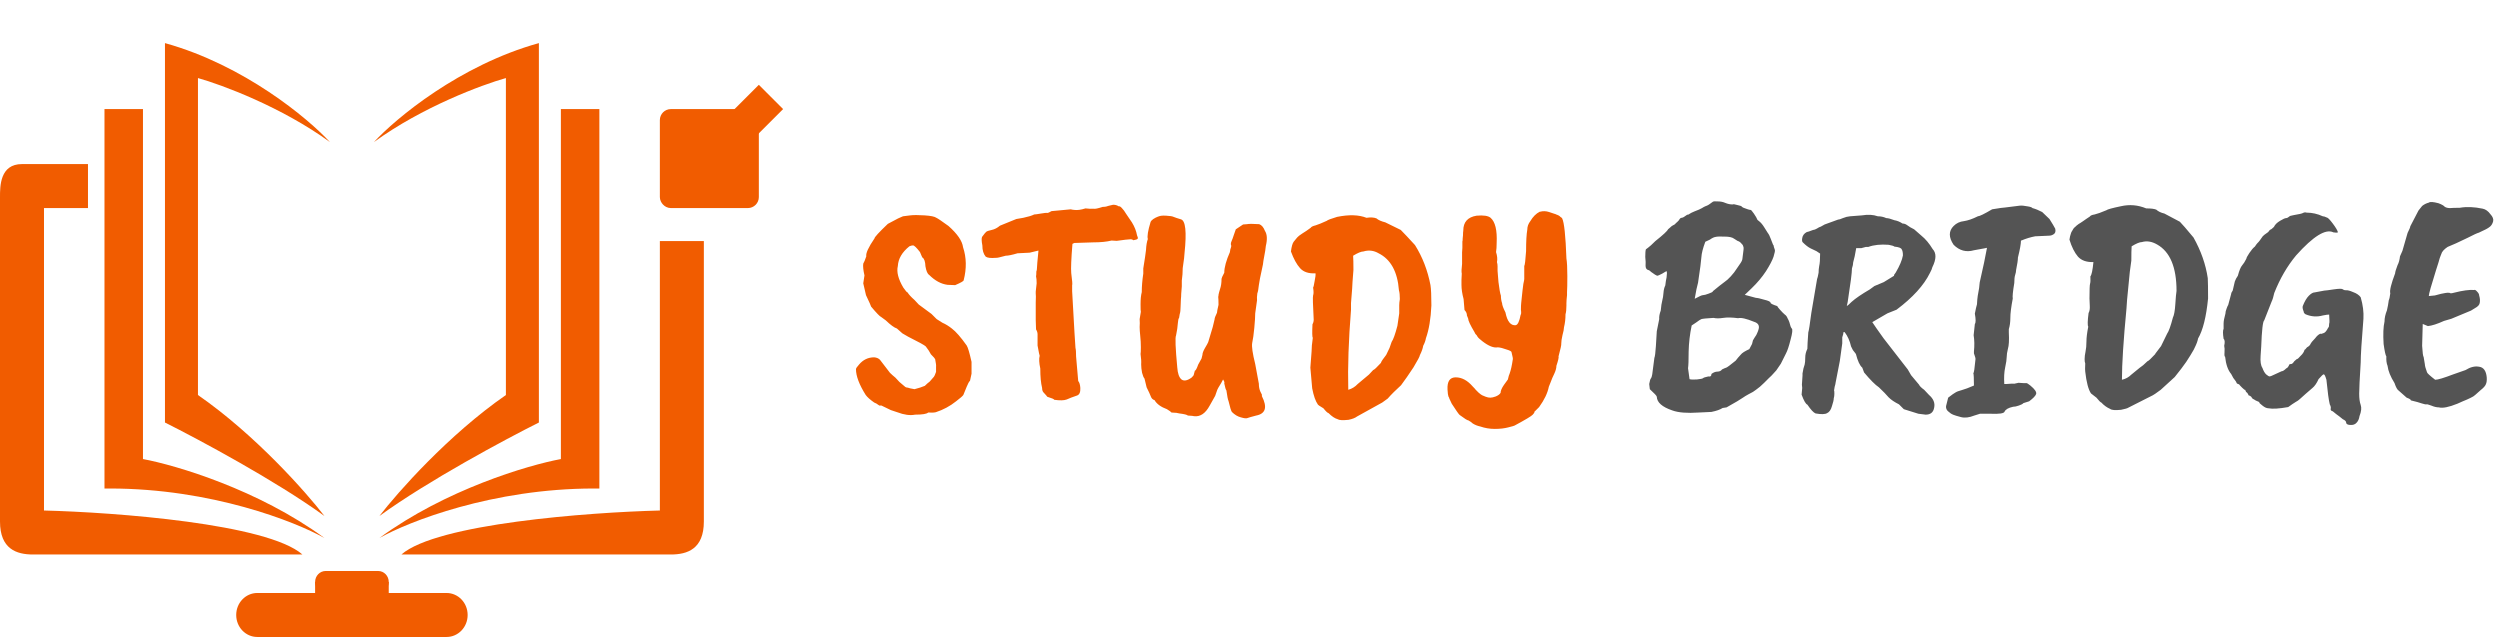 <svg width="887" height="226" viewBox="0 0 887 226" fill="none" xmlns="http://www.w3.org/2000/svg">
<path d="M269.236 32.852L259.482 42.607L265.334 48.46L275.089 38.705L269.236 32.852Z" fill="#F15C00" stroke="#F15C00" stroke-width="3.902"/>
<path d="M58.53 15.293C86.624 23.097 109.255 41.957 117.059 50.411C99.891 37.925 78.69 30.065 70.236 27.695V140.157C90.526 154.204 108.605 174.624 115.108 183.078C97.94 170.592 70.236 155.764 58.53 149.911V15.293Z" fill="#F15C00"/>
<path d="M50.726 38.705H37.069V173.323H39.02C74.918 173.323 104.703 185.029 115.108 190.882C91.697 173.714 62.432 165.055 50.726 162.873V38.705Z" fill="#F15C00"/>
<path d="M31.216 73.823V58.215H7.804C0 58.215 0 66.019 0 69.921V185.029C0 194.784 5.853 196.735 11.706 196.735H107.304C94.818 185.81 40.971 181.778 15.608 181.127V73.823H31.216Z" fill="#F15C00"/>
<path d="M191.197 15.293C163.103 23.097 140.471 41.957 132.667 50.411C149.836 37.925 171.037 30.065 179.491 27.695V140.157C159.201 154.204 141.122 174.624 134.618 183.078C151.787 170.592 179.491 155.764 191.197 149.911V15.293Z" fill="#F15C00"/>
<path d="M199.001 38.705H212.658V173.323H210.707C174.809 173.323 145.024 185.029 134.618 190.882C158.03 173.714 187.295 165.055 199.001 162.873V38.705Z" fill="#F15C00"/>
<path d="M234.119 181.127V85.529H249.727V185.029C249.727 194.784 243.874 196.735 238.021 196.735H142.422C154.909 185.81 208.756 181.778 234.119 181.127Z" fill="#F15C00"/>
<path d="M164.358 218.196C164.358 221.71 161.65 224.439 158.454 224.439C155.258 224.439 152.55 221.71 152.55 218.196C152.55 214.682 155.258 211.953 158.454 211.953C161.65 211.953 164.358 214.682 164.358 218.196Z" fill="#F15C00" stroke="#F15C00" stroke-width="3.122"/>
<path d="M97.176 218.196C97.176 221.71 94.468 224.439 91.272 224.439C88.076 224.439 85.368 221.71 85.368 218.196C85.368 214.682 88.076 211.953 91.272 211.953C94.468 211.953 97.176 214.682 97.176 218.196Z" fill="#F15C00" stroke="#F15C00" stroke-width="3.122"/>
<path d="M118.484 206.49C118.484 208.247 117.13 209.612 115.532 209.612C113.934 209.612 112.58 208.247 112.58 206.49C112.58 204.733 113.934 203.368 115.532 203.368C117.13 203.368 118.484 204.733 118.484 206.49Z" fill="#F15C00" stroke="#F15C00" stroke-width="1.561"/>
<path d="M137.146 206.49C137.146 208.247 135.792 209.612 134.194 209.612C132.596 209.612 131.242 208.247 131.242 206.49C131.242 204.733 132.596 203.368 134.194 203.368C135.792 203.368 137.146 204.733 137.146 206.49Z" fill="#F15C00" stroke="#F15C00" stroke-width="1.561"/>
<path d="M109.056 210.392H91.272V226H158.454V210.392H109.056Z" fill="#F15C00"/>
<path d="M111.8 214.294V206.49H115.532V202.588H134.194V206.49H137.926V214.294H111.8Z" fill="#F15C00"/>
<rect x="236.07" y="40.656" width="31.216" height="31.216" rx="1.951" fill="#F15C00" stroke="#F15C00" stroke-width="3.902"/>
<mask id="path-11-inside-1_1_29" fill="white">
<rect x="265.334" y="19.195" width="23.412" height="23.412" rx="1.951"/>
</mask>
<rect x="265.334" y="19.195" width="23.412" height="23.412" rx="1.951" fill="#F15C00" stroke="#F15C00" stroke-width="7.804" mask="url(#path-11-inside-1_1_29)"/>
<mask id="path-12-inside-2_1_29" fill="white">
<rect x="246.139" width="15.608" height="15.608" rx="1.951"/>
</mask>
<rect x="246.139" width="15.608" height="15.608" rx="1.951" fill="#F15C00" stroke="#F15C00" stroke-width="7.804" mask="url(#path-12-inside-2_1_29)"/>
<path d="M329.314 146.366C328.812 146.868 327.27 147.119 324.687 147.119C322.893 147.478 320.777 147.191 318.337 146.258L316.077 145.505L312.741 143.891C312.454 143.891 312.275 143.891 312.203 143.891C312.131 143.963 311.952 143.891 311.665 143.676C311.234 143.317 310.732 143.03 310.158 142.815C308.723 141.81 307.719 140.913 307.145 140.124C304.849 136.465 303.701 133.416 303.701 130.977C303.701 130.69 304.06 130.151 304.777 129.362C306.212 127.64 308.006 126.779 310.158 126.779C311.019 126.851 311.701 127.138 312.203 127.64L315.754 132.268C316.328 132.842 316.974 133.416 317.691 133.99L319.09 135.497L321.243 137.326C321.53 137.47 321.817 137.541 322.104 137.541C322.391 137.685 323.18 137.864 324.471 138.079C325.906 137.721 327.126 137.326 328.13 136.896C328.776 136.25 329.35 135.748 329.852 135.389L331.359 133.667C331.503 133.523 331.754 132.95 332.112 131.945C332.112 131.012 332.112 130.403 332.112 130.116C332.184 129.757 332.077 128.86 331.79 127.425C331.718 127.21 331.216 126.636 330.283 125.703C329.852 124.842 329.243 123.91 328.453 122.905C328.023 122.475 325.942 121.327 322.211 119.461L320.167 118.277L318.23 116.556C317.297 116.269 315.97 115.3 314.248 113.65C313.53 113.148 312.992 112.753 312.633 112.466C312.203 112.323 311.019 111.103 309.082 108.807C309.082 108.663 308.472 107.3 307.252 104.717L306.284 100.52L306.714 97.722C306.284 95.857 306.14 94.458 306.284 93.525C306.571 93.095 306.93 92.234 307.36 90.942C307.145 89.866 308.113 87.749 310.266 84.593C310.266 84.162 311.844 82.44 315.001 79.427L318.66 77.49L320.382 76.737C321.028 76.665 321.889 76.557 322.965 76.414C324.113 76.27 325.799 76.27 328.023 76.414C330.247 76.557 331.646 76.844 332.22 77.275C332.722 77.49 334.157 78.458 336.525 80.18C339.682 82.978 341.404 85.49 341.69 87.714C342.91 91.373 342.982 95.283 341.906 99.444C341.906 99.731 340.901 100.305 338.892 101.166L336.202 101.058C333.906 100.771 331.718 99.588 329.637 97.507C329.063 97.148 328.633 96.144 328.346 94.494C328.274 92.772 327.915 91.731 327.27 91.373C327.198 91.301 326.911 90.655 326.409 89.436C325.189 87.857 324.364 87.068 323.933 87.068C323.575 87.068 323.144 87.175 322.642 87.391C320.059 89.471 318.696 91.803 318.552 94.386C318.05 96.467 318.696 99.014 320.49 102.027C321.279 103.175 321.781 103.749 321.996 103.749C322.427 104.466 323.252 105.363 324.471 106.439L325.978 108.054L330.498 111.39L332.328 113.219L334.372 114.511C335.52 115.013 336.632 115.695 337.709 116.556C339.144 117.632 340.901 119.641 342.982 122.582C343.412 123.228 343.986 125.165 344.704 128.394V132.591L344.166 135.066C343.807 135.425 343.412 136.142 342.982 137.218C342.982 137.29 342.587 138.259 341.798 140.124C341.583 140.483 340.722 141.236 339.215 142.384C337.063 144.106 334.659 145.397 332.005 146.258C331.431 146.402 330.534 146.438 329.314 146.366ZM367.48 107.3C367.552 105.578 367.552 104.538 367.48 104.179C367.48 103.821 367.48 103.57 367.48 103.426L367.803 100.52C367.803 99.444 367.731 98.619 367.588 98.045C367.66 97.758 367.696 97.184 367.696 96.323C367.839 96.036 367.911 95.642 367.911 95.139C367.911 94.565 368.09 92.485 368.449 88.897C366.871 89.256 365.83 89.507 365.328 89.651L361.023 89.866C359.086 90.44 357.687 90.727 356.826 90.727C354.817 91.301 353.633 91.552 353.275 91.48C351.481 91.624 350.297 91.48 349.723 91.05C348.934 90.117 348.539 88.79 348.539 87.068C348.252 85.561 348.217 84.557 348.432 84.055C349.221 82.978 349.723 82.369 349.938 82.225C350.225 82.01 350.871 81.795 351.876 81.579C352.88 81.364 353.849 80.862 354.781 80.073L360.593 77.705C360.593 77.705 361.418 77.562 363.068 77.275C364.79 76.916 366.081 76.521 366.942 76.091C367.301 76.091 368.09 75.983 369.31 75.768C370.53 75.553 371.283 75.481 371.57 75.553C371.857 75.553 372.359 75.338 373.077 74.907L379.964 74.261C380.036 74.333 380.431 74.405 381.148 74.477C382.224 74.62 383.551 74.441 385.13 73.938C386.278 74.082 387.246 74.118 388.036 74.046C388.394 74.189 389.471 73.974 391.264 73.4C391.695 73.4 392.089 73.364 392.448 73.293C392.807 73.149 393.632 72.934 394.923 72.647C395.712 72.647 396.358 72.826 396.86 73.185C397.219 73.113 397.614 73.329 398.044 73.831C398.546 74.333 399.049 75.015 399.551 75.876C400.699 77.597 401.38 78.602 401.596 78.889C402.528 80.395 403.138 81.938 403.425 83.516C403.712 84.091 403.784 84.485 403.64 84.7C403.497 84.916 402.995 85.095 402.134 85.238C401.775 84.951 401.345 84.844 400.842 84.916C400.34 84.916 398.798 85.095 396.215 85.454L394.385 85.346C392.663 85.776 390.475 85.992 387.82 85.992L381.148 86.207L380.502 86.53C380.072 91.839 379.928 95.283 380.072 96.861C380.431 99.588 380.538 101.023 380.395 101.166V103.318C381.112 116.233 381.507 122.941 381.578 123.443C381.722 123.945 381.794 124.95 381.794 126.457L382.547 135.174C382.978 135.676 383.229 136.501 383.3 137.649C383.372 139.156 382.978 140.052 382.117 140.339C380.61 140.842 379.39 141.308 378.458 141.738C377.525 142.097 376.054 142.133 374.045 141.846C374.045 141.631 373.22 141.272 371.57 140.77C371.57 140.698 371.104 140.16 370.171 139.156C369.884 138.797 369.74 138.295 369.74 137.649C369.31 135.927 369.095 133.631 369.095 130.761C368.664 128.752 368.592 127.246 368.879 126.241C368.808 126.17 368.557 124.95 368.126 122.582V118.6C368.126 118.026 367.947 117.452 367.588 116.878L367.48 113.542V107.3ZM406.069 134.313C405.782 134.026 405.495 133.344 405.208 132.268C404.992 131.192 404.885 130.187 404.885 129.255C404.956 128.322 404.885 127.102 404.669 125.596C404.741 125.309 404.777 124.519 404.777 123.228C404.777 121.865 404.705 120.537 404.562 119.246C404.418 117.883 404.347 116.807 404.347 116.017C404.418 115.157 404.418 114.224 404.347 113.219C404.418 112.717 404.562 111.856 404.777 110.637C404.705 110.565 404.669 109.668 404.669 107.946C404.669 106.152 404.813 104.717 405.1 103.641C405.1 101.632 405.279 99.444 405.638 97.076V95.247C406.14 92.162 406.463 89.974 406.607 88.682C406.678 87.104 406.894 85.812 407.252 84.808C406.965 83.875 407.288 81.866 408.221 78.781C408.508 78.064 409.476 77.382 411.127 76.737L411.019 76.844C411.449 76.557 412.346 76.45 413.709 76.521C415.073 76.593 415.969 76.737 416.4 76.952C416.902 77.167 417.763 77.454 418.983 77.813C420.633 78.243 421.063 82.225 420.274 89.758C420.274 90.476 420.059 92.269 419.629 95.139C419.629 96.574 419.521 98.045 419.306 99.552V101.597L419.09 104.287C419.09 104.933 419.055 105.543 418.983 106.117C418.983 106.69 418.947 107.587 418.875 108.807C418.875 109.955 418.768 110.852 418.552 111.497C418.409 112.143 418.337 112.574 418.337 112.789C418.122 113.004 417.978 113.614 417.907 114.618C417.835 115.838 417.62 117.309 417.261 119.031C416.902 119.677 417.046 123.443 417.691 130.331C417.835 132.483 418.337 133.918 419.198 134.636C420.059 135.281 421.243 135.066 422.749 133.99C423.18 133.559 423.431 133.272 423.503 133.129L423.933 131.515C424.22 131.515 424.615 130.797 425.117 129.362L426.301 127.21L426.624 125.918C426.624 125.344 426.911 124.555 427.485 123.551C428.13 122.475 428.525 121.757 428.669 121.398L430.283 116.017L430.929 113.327C430.929 112.897 431.216 112.107 431.789 110.959C431.789 110.601 431.969 109.668 432.328 108.161C432.328 106.798 432.292 105.83 432.22 105.256C432.292 105.256 432.328 105.04 432.328 104.61C432.399 104.179 432.579 103.498 432.866 102.565C433.224 101.561 433.404 100.341 433.404 98.906C433.404 98.691 433.727 97.973 434.372 96.754C434.372 94.888 435.054 92.413 436.417 89.328C436.345 89.4 436.345 89.328 436.417 89.113C436.489 88.826 436.525 88.611 436.525 88.467C436.596 88.252 436.668 88.037 436.74 87.821C436.812 87.606 436.848 87.391 436.848 87.176C436.632 86.745 436.668 86.207 436.955 85.561C437.242 84.915 437.493 84.234 437.709 83.516C437.924 82.799 438.175 82.082 438.462 81.364L441.045 79.642C441.403 79.642 441.87 79.606 442.444 79.535C443.089 79.391 444.524 79.391 446.749 79.535C447.609 79.822 448.291 80.611 448.793 81.902C449.583 83.122 449.69 84.916 449.116 87.283C449.116 87.785 448.829 89.543 448.255 92.556C448.255 93.059 448.04 94.243 447.609 96.108C447.179 97.973 446.856 99.659 446.641 101.166C446.497 102.601 446.318 103.57 446.103 104.072C445.959 105.076 445.923 105.901 445.995 106.547L445.349 111.175C445.349 112.323 445.242 114.044 445.027 116.34C444.811 118.636 444.56 120.43 444.273 121.721C444.058 122.941 444.417 125.416 445.349 129.147L446.641 136.142C446.641 137.218 446.82 138.151 447.179 138.94C447.538 139.658 447.717 140.017 447.717 140.017V140.555C449.726 144.501 449.044 146.797 445.672 147.442C444.022 147.873 443.018 148.16 442.659 148.303C442.3 148.518 441.511 148.447 440.291 148.088C439.143 147.801 438.067 147.155 437.063 146.151C436.776 145.72 436.381 144.429 435.879 142.277C435.664 141.846 435.413 140.59 435.126 138.51C434.91 138.295 434.659 137.47 434.372 136.035C434.516 135.748 434.372 135.281 433.942 134.636C433.44 135.64 433.081 136.286 432.866 136.573C432.363 137.362 432.041 137.936 431.897 138.295C431.825 138.582 431.574 139.299 431.144 140.447L429.207 143.891C427.7 146.689 425.835 147.944 423.61 147.657C423.539 147.586 422.821 147.514 421.458 147.442C421.171 147.155 420.167 146.904 418.445 146.689C418.158 146.617 417.799 146.545 417.369 146.474C416.938 146.474 416.364 146.438 415.647 146.366C415.503 146.151 414.965 145.756 414.032 145.182C411.88 144.393 410.409 143.317 409.62 141.954C408.974 141.81 408.508 141.308 408.221 140.447C408.077 140.017 407.611 139.012 406.822 137.434L406.069 134.313ZM479.875 99.982C479.875 100.771 479.696 103.283 479.337 107.516V109.883C478.476 120.717 478.153 130.187 478.368 138.295C479.66 137.936 480.772 137.254 481.705 136.25C482.781 135.317 484.108 134.205 485.686 132.914L487.193 131.299C487.552 131.228 488.485 130.367 489.991 128.717V128.609C490.135 128.178 490.745 127.282 491.821 125.918L493.005 123.443L493.758 121.291C494.332 120.502 495.013 118.6 495.803 115.587L496.448 111.175V108.269C496.448 107.695 496.52 106.977 496.664 106.117C496.664 104.753 496.556 103.713 496.341 102.996C495.839 96.395 493.435 92.018 489.13 89.866C487.408 88.862 485.615 88.646 483.749 89.22C482.96 89.22 481.74 89.722 480.09 90.727C480.162 91.731 480.198 93.418 480.198 95.785L479.875 99.982ZM465.562 137.757L464.916 130.438L465.346 124.735C465.346 123.443 465.49 121.829 465.777 119.892C465.562 119.605 465.526 117.99 465.669 115.049C465.956 114.547 466.1 114.009 466.1 113.435C465.813 108.197 465.741 105.327 465.885 104.825C466.1 104.251 466.1 103.318 465.885 102.027C466.028 101.883 466.207 101.13 466.423 99.767C466.71 98.404 466.817 97.471 466.745 96.969C464.306 97.112 462.477 96.502 461.257 95.139C460.037 93.776 458.961 91.803 458.028 89.22C458.244 87.498 458.566 86.35 458.997 85.776C459.499 85.131 459.822 84.736 459.965 84.593C460.109 84.377 460.432 84.055 460.934 83.624C461.508 83.194 461.867 82.942 462.01 82.871C462.225 82.727 462.728 82.404 463.517 81.902C464.306 81.328 464.808 80.969 465.024 80.826C465.239 80.467 465.813 80.18 466.745 79.965C467.678 79.678 469.005 79.14 470.727 78.351C471.014 78.064 472.234 77.597 474.386 76.952C478.619 76.091 482.099 76.198 484.825 77.275C486.332 77.059 487.516 77.131 488.377 77.49C489.023 78.064 490.063 78.53 491.498 78.889L496.986 81.579C498.134 82.727 499.82 84.521 502.045 86.96C504.699 91.193 506.529 95.929 507.533 101.166C507.748 102.529 507.856 104.933 507.856 108.377C507.641 113.112 506.995 116.986 505.919 119.999C505.775 120.86 505.452 121.757 504.95 122.69C504.807 123.623 504.412 124.735 503.766 126.026C503.766 126.385 503.013 127.82 501.506 130.331C499.856 132.842 498.385 134.958 497.094 136.68C494.942 138.689 493.686 139.909 493.327 140.339C492.969 140.77 492.646 141.129 492.359 141.416L490.422 142.815L481.489 147.765C480.844 148.267 479.839 148.662 478.476 148.949C476.395 149.164 475.104 149.092 474.602 148.734C473.597 148.447 472.521 147.729 471.373 146.581C471.014 146.51 470.405 145.936 469.544 144.859C469.472 144.788 469.185 144.608 468.683 144.321C468.18 144.034 467.822 143.783 467.606 143.568C466.745 142.348 466.064 140.411 465.562 137.757ZM539.623 109.883C539.623 108.879 539.659 108.054 539.731 107.408C540.089 103.892 540.34 101.668 540.484 100.736C540.699 99.803 540.807 99.229 540.807 99.014V94.386C541.022 94.099 541.237 92.341 541.452 89.113C541.452 85.669 541.596 83.122 541.883 81.472C541.883 80.396 542.242 79.391 542.959 78.458C543.892 76.88 545.004 75.768 546.295 75.122H546.403C547.479 74.835 548.555 74.871 549.632 75.23C550.779 75.589 551.425 75.804 551.569 75.876C551.712 75.876 551.892 75.947 552.107 76.091C552.394 76.162 552.573 76.234 552.645 76.306C552.788 76.306 552.932 76.378 553.075 76.521C553.291 76.593 553.434 76.701 553.506 76.844C553.649 76.916 553.793 77.023 553.936 77.167C554.08 77.239 554.187 77.346 554.259 77.49C554.977 78.925 555.479 83.66 555.766 91.695C555.981 92.987 556.089 95.068 556.089 97.938C556.089 100.736 556.053 102.637 555.981 103.641V104.717C555.838 106.009 555.766 106.977 555.766 107.623V108.377C555.766 109.74 555.658 110.78 555.443 111.497C555.443 113.148 555.264 114.69 554.905 116.125C554.905 116.699 554.725 117.632 554.367 118.923C554.08 120.143 553.936 121.147 553.936 121.937C554.008 122.295 553.685 123.802 552.968 126.457C553.111 126.743 552.86 127.856 552.214 129.793C552.214 130.582 551.963 131.515 551.461 132.591C550.959 133.595 550.528 134.6 550.17 135.604C549.811 136.537 549.596 137.075 549.524 137.218C549.093 139.443 547.945 141.846 546.08 144.429L544.358 146.151C544.502 146.294 544.322 146.617 543.82 147.119C543.39 147.622 541.237 148.913 537.363 150.994C537.291 151.065 536.538 151.281 535.103 151.639C533.74 151.998 532.161 152.177 530.368 152.177C528.574 152.177 526.852 151.89 525.202 151.317C524.198 151.101 523.301 150.743 522.512 150.24C522.153 149.882 521.651 149.523 521.005 149.164C520.646 149.164 519.606 148.518 517.884 147.227C517.597 147.012 516.664 145.684 515.086 143.245C514.584 142.097 514.297 141.487 514.225 141.416C514.225 141.272 514.117 141.021 513.902 140.662C513.758 140.303 513.651 139.478 513.579 138.187C513.436 135.317 514.404 133.882 516.485 133.882C518.637 133.882 520.646 134.958 522.512 137.111C523.085 137.685 523.444 138.079 523.588 138.295C523.731 138.438 524.054 138.761 524.556 139.263C525.13 139.765 525.561 140.088 525.848 140.232C526.206 140.375 526.637 140.555 527.139 140.77C527.713 140.985 528.251 141.093 528.753 141.093C529.256 141.093 529.901 140.949 530.691 140.662C531.552 140.303 532.125 139.873 532.412 139.371C532.412 138.653 532.807 137.721 533.596 136.573C534.457 135.425 534.924 134.779 534.995 134.636C535.211 133.631 535.426 132.914 535.641 132.483C536.072 131.263 536.43 129.649 536.717 127.64C536.861 127.497 536.717 126.6 536.287 124.95C536.287 124.663 535.677 124.34 534.457 123.981C533.309 123.551 532.305 123.3 531.444 123.228C530.009 123.515 528.179 122.797 525.955 121.076C525.023 120.358 524.449 119.82 524.233 119.461C524.018 119.031 523.803 118.744 523.588 118.6C523.444 118.457 523.301 118.206 523.157 117.847C521.651 115.336 520.897 113.722 520.897 113.004L520.467 111.928C520.467 111.21 520.18 110.565 519.606 109.991C519.606 109.847 519.498 108.556 519.283 106.117C518.781 104.251 518.53 102.565 518.53 101.058V99.337L518.637 97.076C518.494 96.502 518.53 95.355 518.745 93.633V89.543L518.852 87.929V85.669C518.924 85.597 518.96 85.238 518.96 84.593L519.068 83.516C519.068 82.799 519.104 82.225 519.175 81.795C519.175 78.781 520.754 77.023 523.911 76.521C526.35 76.306 528 76.557 528.861 77.275C530.511 78.71 531.229 81.687 531.013 86.207C531.013 87.498 530.942 88.575 530.798 89.436C531.229 90.799 531.336 91.983 531.121 92.987C531.265 93.489 531.336 93.991 531.336 94.494V96.108C531.336 96.395 531.444 97.722 531.659 100.09C531.946 102.457 532.233 104.072 532.52 104.933C532.52 105.865 532.664 106.762 532.951 107.623C532.951 108.197 533.345 109.273 534.134 110.852C534.78 114.08 536 115.587 537.793 115.372C538.511 115.228 539.085 114.009 539.515 111.713C539.731 111.497 539.766 110.888 539.623 109.883Z" fill="#F15C00"/>
<path d="M601.283 106.009C602.861 105.148 603.83 104.717 604.188 104.717C604.619 104.717 605.301 104.538 606.233 104.179C607.166 103.821 607.632 103.605 607.632 103.534C607.632 103.39 607.883 103.139 608.386 102.78C608.888 102.35 609.462 101.883 610.108 101.381C610.825 100.807 611.435 100.341 611.937 99.982C612.511 99.624 613.228 98.978 614.089 98.045C614.95 97.112 615.668 96.18 616.242 95.247C616.888 94.243 617.354 93.561 617.641 93.202C617.928 92.772 618.107 92.377 618.179 92.018C618.251 91.588 618.322 91.014 618.394 90.296C618.466 89.579 618.538 89.005 618.609 88.575C618.681 88.072 618.645 87.678 618.502 87.391C618.43 87.032 618.251 86.745 617.964 86.53C617.748 86.243 617.533 86.028 617.318 85.884C617.175 85.741 616.888 85.597 616.457 85.454C616.098 85.238 615.704 84.987 615.273 84.7C614.628 84.198 613.515 83.947 611.937 83.947C610.359 83.875 609.282 83.911 608.708 84.055C608.135 84.126 607.453 84.449 606.664 85.023L605.049 85.776C604.188 88.072 603.722 89.902 603.65 91.265C603.579 92.556 603.184 95.57 602.467 100.305C602.108 101.525 601.713 103.426 601.283 106.009ZM607.202 132.806C607.202 132.663 607.417 132.483 607.848 132.268C608.35 131.981 608.924 131.837 609.569 131.837C610.215 131.766 610.681 131.515 610.968 131.084C611.686 130.725 612.188 130.51 612.475 130.438C612.762 130.367 613.874 129.542 615.811 127.963C615.955 127.748 616.242 127.389 616.672 126.887C617.175 126.313 617.497 125.954 617.641 125.811C618.071 125.237 619.076 124.591 620.654 123.874L621.623 122.044L621.946 120.753C622.017 120.609 622.233 120.25 622.591 119.677C623.022 119.103 623.309 118.6 623.452 118.17C623.668 117.739 623.847 117.237 623.99 116.663C624.277 115.443 623.739 114.618 622.376 114.188C619.578 113.04 617.677 112.61 616.672 112.897C614.52 112.61 612.762 112.574 611.399 112.789C610.036 113.004 608.888 113.004 607.955 112.789C605.516 112.932 604.081 113.076 603.65 113.219C603.292 113.363 602.682 113.757 601.821 114.403C600.96 114.977 600.422 115.336 600.207 115.479C599.561 118.564 599.202 121.65 599.13 124.735C599.13 127.748 599.059 129.721 598.915 130.654L599.453 134.528C599.884 134.671 600.745 134.707 602.036 134.636C603.328 134.492 604.045 134.349 604.188 134.205C604.404 133.99 605.049 133.775 606.126 133.559C606.843 133.703 607.202 133.452 607.202 132.806ZM589.229 110.206C589.373 108.628 589.552 107.444 589.768 106.655C589.983 105.865 590.126 104.969 590.198 103.964C590.27 102.888 590.485 101.991 590.844 101.274C590.844 101.13 590.915 100.592 591.059 99.659C591.274 98.727 591.382 98.009 591.382 97.507C591.454 97.005 591.454 96.682 591.382 96.538C591.382 96.323 591.346 96.216 591.274 96.216C591.202 96.216 590.7 96.502 589.768 97.076C588.835 97.579 588.225 97.83 587.938 97.83C587.651 97.758 586.969 97.328 585.893 96.538C585.391 96.036 584.996 95.785 584.709 95.785C584.135 95.57 583.848 95.068 583.848 94.278C583.92 93.489 583.884 92.449 583.741 91.157C583.741 89.794 583.813 88.897 583.956 88.467C584.028 88.395 584.315 88.18 584.817 87.821C585.319 87.463 586.144 86.709 587.292 85.561C590.09 83.337 591.597 81.938 591.812 81.364C592.028 81.221 592.279 81.005 592.566 80.718C592.924 80.36 593.247 80.109 593.534 79.965C594.18 79.678 594.539 79.391 594.61 79.104C594.754 79.104 595.113 78.781 595.687 78.135C595.974 77.562 596.296 77.275 596.655 77.275C597.014 77.275 597.66 76.916 598.592 76.198C598.951 76.198 599.238 76.091 599.453 75.876C599.74 75.66 600.314 75.373 601.175 75.015C602.036 74.656 602.574 74.441 602.789 74.369C603.076 74.225 603.435 74.046 603.866 73.831C604.296 73.544 604.691 73.329 605.049 73.185C605.48 73.042 605.875 72.862 606.233 72.647C607.022 72.073 607.525 71.714 607.74 71.571C607.955 71.427 608.529 71.391 609.462 71.463C610.466 71.463 611.363 71.642 612.152 72.001C613.013 72.36 613.874 72.539 614.735 72.539C614.95 72.396 615.524 72.468 616.457 72.755C617.461 72.97 617.964 73.149 617.964 73.293C617.964 73.364 618.179 73.508 618.609 73.723C619.901 74.225 620.726 74.477 621.085 74.477C621.228 74.405 621.623 74.835 622.268 75.768C622.914 76.701 623.345 77.454 623.56 78.028C623.632 78.1 623.811 78.243 624.098 78.458C624.744 78.961 625.354 79.678 625.928 80.611C626.501 81.543 626.932 82.225 627.219 82.656C627.578 83.086 627.936 83.803 628.295 84.808C628.654 85.812 628.905 86.458 629.048 86.745C629.264 86.96 629.371 87.247 629.371 87.606C629.443 87.893 629.551 88.216 629.694 88.575C629.838 88.862 629.694 89.687 629.264 91.05C628.833 92.341 627.936 94.063 626.573 96.216C625.21 98.296 623.524 100.305 621.515 102.242L619.04 104.61L623.022 105.686C623.524 105.686 624.493 105.901 625.928 106.332C627.434 106.69 628.188 107.049 628.188 107.408C628.188 107.695 628.977 108.09 630.555 108.592C630.627 108.807 630.986 109.273 631.631 109.991C632.277 110.708 632.815 111.246 633.246 111.605C633.676 111.892 633.999 112.323 634.214 112.897C634.501 113.399 634.716 113.865 634.86 114.296C635.147 115.515 635.434 116.269 635.721 116.556C636.08 116.843 635.936 118.17 635.29 120.537C634.716 122.833 634.178 124.448 633.676 125.38C633.246 126.313 632.851 127.102 632.492 127.748C632.134 128.394 631.918 128.824 631.847 129.039C631.057 130.259 630.519 131.048 630.232 131.407C629.945 131.694 629.587 132.089 629.156 132.591C628.726 133.093 628.223 133.595 627.649 134.097C627.147 134.6 626.573 135.174 625.928 135.819C625.354 136.393 624.851 136.86 624.421 137.218C623.99 137.577 623.524 137.936 623.022 138.295C622.52 138.653 622.161 138.904 621.946 139.048C621.73 139.191 621.192 139.478 620.331 139.909C619.542 140.339 618.896 140.734 618.394 141.093C617.964 141.38 617.282 141.81 616.349 142.384C615.417 142.886 614.161 143.604 612.583 144.537L611.184 144.752C610.323 145.326 608.995 145.792 607.202 146.151L602.682 146.366C598.592 146.653 595.471 146.402 593.319 145.613C589.732 144.393 587.902 142.779 587.83 140.77C587.83 140.483 587.005 139.586 585.355 138.079L585.14 136.25C585.355 135.03 585.57 134.349 585.786 134.205C585.929 134.062 586.073 133.595 586.216 132.806L586.969 126.995C587.185 126.492 587.364 125.093 587.508 122.797C587.723 119.641 587.83 117.883 587.83 117.524C587.902 117.165 588.189 115.73 588.691 113.219C588.62 112.358 588.799 111.354 589.229 110.206ZM657.075 95.247C657.075 96.682 656.573 100.628 655.568 107.085L655.245 108.592C655.532 108.448 656.106 107.946 656.967 107.085C658.33 105.865 660.483 104.395 663.424 102.673L665.039 101.489L668.375 100.09L672.034 97.83C671.89 97.686 672.07 97.328 672.572 96.754C674.007 94.314 674.868 92.269 675.155 90.619C675.155 89.615 675.011 88.897 674.724 88.467C674.509 87.965 673.648 87.642 672.141 87.498C671.926 87.283 671.245 87.068 670.097 86.853C667.227 86.638 664.823 86.889 662.886 87.606H662.025L660.411 88.037H658.581L658.043 90.942C658.043 91.086 657.864 91.803 657.505 93.095C657.505 93.669 657.362 94.386 657.075 95.247ZM641.578 117.955C641.793 117.309 642.152 115.013 642.654 111.067L644.699 99.014C644.842 98.727 645.021 97.973 645.237 96.754C645.237 95.964 645.308 95.175 645.452 94.386C645.667 93.525 645.775 92.054 645.775 89.974L644.483 89.113L642.439 88.144C641.578 87.714 640.681 87.032 639.748 86.099C639.389 85.884 639.282 85.346 639.425 84.485C639.569 83.552 640.107 82.835 641.04 82.333C641.255 82.333 642.008 82.082 643.3 81.579C643.73 81.579 644.447 81.257 645.452 80.611C645.667 80.611 646.313 80.288 647.389 79.642L652.124 77.92C652.483 77.92 653.057 77.741 653.846 77.382C654.707 77.023 655.568 76.808 656.429 76.737L660.626 76.414C662.779 76.055 664.644 76.162 666.222 76.737C667.299 76.737 668.303 76.952 669.236 77.382C669.881 77.382 670.85 77.633 672.141 78.135C673.074 78.279 674.043 78.674 675.047 79.319C675.549 79.319 676.016 79.463 676.446 79.75C677.307 80.396 678.204 80.934 679.137 81.364L681.72 83.624C683.154 84.772 684.482 86.35 685.701 88.359C687.065 89.794 687.029 91.947 685.594 94.817C685.522 95.247 685.235 95.929 684.733 96.861C682.581 101.238 678.634 105.578 672.895 109.883L669.666 111.175L664.285 114.296C664.931 115.3 666.258 117.201 668.267 119.999L676.877 131.084L678.061 133.129L680.859 136.465C681.074 136.967 681.684 137.577 682.688 138.295L684.41 140.124C685.988 141.487 686.598 142.994 686.24 144.644C685.953 146.294 684.948 147.119 683.226 147.119L680.643 146.797L675.478 145.182L673.756 143.46C672.177 142.671 670.958 141.846 670.097 140.985C669.307 140.052 668.16 138.869 666.653 137.434C665.361 136.573 663.604 134.815 661.38 132.16C661.38 132.089 661.164 131.515 660.734 130.438C659.873 129.721 659.12 128.107 658.474 125.596C658.402 125.524 658.294 125.38 658.151 125.165C658.007 124.95 657.756 124.627 657.398 124.197C657.111 123.694 656.895 123.264 656.752 122.905C656.321 120.968 655.568 119.282 654.492 117.847H654.061C654.061 118.277 653.918 118.887 653.631 119.677V121.829L652.77 128.071L651.263 135.819C651.263 136.035 651.156 136.501 650.941 137.218C650.797 137.936 650.725 138.366 650.725 138.51C650.797 138.582 650.833 138.976 650.833 139.694C650.833 140.339 650.761 140.877 650.618 141.308C650.618 141.882 650.402 142.815 649.972 144.106C649.613 145.397 649.039 146.223 648.25 146.581C647.533 147.012 646.169 147.048 644.161 146.689C643.443 146.402 642.474 145.362 641.255 143.568C640.681 143.353 639.999 142.169 639.21 140.017C639.354 138.725 639.425 137.936 639.425 137.649C639.425 137.362 639.389 136.967 639.318 136.465C639.389 135.174 639.461 134.097 639.533 133.237V132.483C639.533 132.34 639.569 132.16 639.641 131.945C639.712 131.658 639.784 131.263 639.856 130.761C639.999 130.187 640.143 129.721 640.286 129.362C640.43 128.788 640.501 127.963 640.501 126.887C640.501 125.811 640.753 124.77 641.255 123.766C641.255 122.833 641.362 120.896 641.578 117.955ZM729.197 81.149C729.412 82.082 729.233 82.727 728.659 83.086C728.157 83.445 727.583 83.624 726.937 83.624C726.292 83.624 724.677 83.696 722.094 83.839C720.516 84.126 718.866 84.629 717.144 85.346H717.036C717.036 86.494 716.678 88.503 715.96 91.373C715.96 92.234 715.745 93.704 715.314 95.785C715.314 96.287 715.207 96.861 714.992 97.507C714.776 98.153 714.669 99.121 714.669 100.413C714.166 103.426 713.987 105.256 714.131 105.901C713.557 108.915 713.27 111.21 713.27 112.789C713.27 114.296 713.09 115.623 712.732 116.771V117.955C712.875 120.681 712.767 122.618 712.409 123.766C712.122 124.914 711.978 125.883 711.978 126.672C711.978 127.461 711.799 128.681 711.44 130.331C711.081 131.981 710.974 133.954 711.117 136.25H711.763C713.557 136.106 714.525 136.07 714.669 136.142C714.812 136.142 715.314 136.035 716.175 135.819L717.897 135.927H718.973C719.189 135.927 719.655 136.214 720.372 136.788C721.951 138.079 722.632 139.084 722.417 139.801C722.202 140.447 721.377 141.308 719.942 142.384L717.897 143.03C717.682 143.317 717.144 143.604 716.283 143.891C715.494 144.178 714.812 144.321 714.238 144.321C712.588 144.68 711.584 145.254 711.225 146.043C711.01 146.689 709.324 146.94 706.167 146.797H702.508L700.463 147.442C698.669 148.16 697.091 148.339 695.728 147.98C694.365 147.622 693.432 147.335 692.93 147.119C692.499 146.976 691.961 146.617 691.315 146.043C690.67 145.541 690.383 144.895 690.454 144.106C690.598 143.389 690.849 142.384 691.208 141.093C692.499 140.088 693.36 139.478 693.791 139.263C694.221 138.976 694.974 138.689 696.051 138.402C697.127 138.115 698.562 137.577 700.355 136.788C700.355 134.277 700.284 132.806 700.14 132.376C700.355 132.304 700.606 130.69 700.893 127.533C700.965 127.246 700.786 126.528 700.355 125.38V124.735C700.571 122.582 700.535 120.645 700.248 118.923C700.248 118.851 700.391 117.524 700.678 114.941C701.037 114.511 701.037 113.291 700.678 111.282C700.965 109.776 701.216 108.663 701.432 107.946L701.539 106.332C701.539 105.901 701.754 104.538 702.185 102.242L702.4 100.197C703.62 94.888 704.481 90.799 704.983 87.929C704.409 88.072 704.05 88.144 703.907 88.144L700.355 88.79C697.629 89.579 695.225 88.933 693.145 86.853C691.351 84.198 691.351 81.974 693.145 80.18C694.149 79.176 695.369 78.602 696.804 78.458C698.239 78.243 699.889 77.669 701.754 76.737C702.328 76.737 704.014 75.911 706.812 74.261C709.395 73.831 710.938 73.615 711.44 73.615L716.606 72.97C717.252 72.898 718.112 72.97 719.189 73.185C720.265 73.329 720.911 73.544 721.126 73.831C722.202 74.118 723.35 74.584 724.57 75.23L727.152 77.705C728.157 79.284 728.838 80.431 729.197 81.149ZM770.941 112.681C771.371 111.82 771.658 110.242 771.802 107.946C771.945 105.65 772.089 104.072 772.232 103.211C772.232 94.817 769.936 89.328 765.345 86.745C763.479 85.669 761.686 85.382 759.964 85.884C759.174 85.884 757.955 86.386 756.305 87.391C756.233 88.395 756.197 90.081 756.197 92.449L755.659 96.431L754.69 106.332C754.69 106.475 754.619 107.516 754.475 109.453C753.399 120.717 752.861 129.147 752.861 134.743C754.152 134.456 755.264 133.846 756.197 132.914C758.708 130.833 760.107 129.721 760.394 129.577L761.901 128.178C762.26 128.107 763.192 127.246 764.699 125.596V125.488L766.744 122.797L768.896 118.385C769.47 117.596 770.152 115.695 770.941 112.681ZM739.839 128.932C739.695 128.645 739.624 128.143 739.624 127.425C739.624 126.636 739.731 125.739 739.947 124.735C740.162 123.73 740.269 122.546 740.269 121.183C740.269 119.82 740.485 118.062 740.915 115.91C740.628 115.479 740.664 113.865 741.023 111.067C741.381 110.421 741.525 109.56 741.453 108.484C741.381 107.408 741.346 106.547 741.346 105.901C741.346 102.816 741.417 101.058 741.561 100.628C741.704 100.197 741.74 99.337 741.668 98.045C742.099 97.615 742.458 95.929 742.745 92.987C740.305 93.059 738.476 92.413 737.256 91.05C736.036 89.615 735.032 87.606 734.243 85.023C734.314 84.593 734.386 84.198 734.458 83.839C734.601 83.409 734.709 83.05 734.781 82.763C734.853 82.476 734.996 82.189 735.211 81.902C735.427 81.543 735.57 81.292 735.642 81.149C735.785 80.934 736.036 80.683 736.395 80.396C736.754 80.037 737.005 79.822 737.148 79.75C737.292 79.606 737.615 79.391 738.117 79.104C738.619 78.745 738.942 78.53 739.086 78.458C739.229 78.315 739.588 78.064 740.162 77.705C740.807 77.275 741.238 76.988 741.453 76.844C741.668 76.485 742.242 76.234 743.175 76.091C744.108 75.876 745.507 75.373 747.372 74.584C747.659 74.297 749.345 73.831 752.43 73.185C755.515 72.468 758.529 72.719 761.47 73.938C763.12 73.938 764.304 74.082 765.022 74.369C765.739 75.015 766.708 75.481 767.927 75.768L773.416 78.674C774.205 79.463 775.82 81.328 778.259 84.27C780.914 89.005 782.6 93.812 783.317 98.691C783.389 100.054 783.425 102.457 783.425 105.901C782.779 112.43 781.595 117.165 779.873 120.107C779.73 120.968 779.335 122.044 778.689 123.336C778.689 123.479 778.187 124.376 777.183 126.026C776.25 127.604 775.174 129.183 773.954 130.761C772.734 132.268 771.945 133.272 771.587 133.775C768.645 136.501 766.995 138.008 766.636 138.295C764.986 139.514 764.053 140.16 763.838 140.232C758.385 142.958 755.48 144.429 755.121 144.644C754.834 144.859 753.973 145.11 752.538 145.397C750.457 145.613 749.166 145.505 748.664 145.075C747.516 144.572 746.475 143.819 745.543 142.815C745.256 142.743 744.682 142.169 743.821 141.093C742.673 140.232 742.027 139.73 741.884 139.586C740.951 138.223 740.269 135.64 739.839 131.837C739.767 131.55 739.767 130.582 739.839 128.932ZM790.547 108.269L791.623 104.287C791.623 104 791.802 103.605 792.161 103.103L792.914 99.875C793.13 99.229 793.488 98.547 793.991 97.83C794.493 95.964 794.995 94.745 795.497 94.171C796 93.597 796.502 92.808 797.004 91.803C797.004 91.516 797.363 90.835 798.08 89.758C798.798 88.682 799.443 87.929 800.017 87.498C800.448 86.853 800.771 86.422 800.986 86.207C801.345 85.92 801.954 85.131 802.815 83.839C802.959 83.624 803.605 83.122 804.753 82.333C805.111 81.831 805.362 81.543 805.506 81.472C805.721 81.472 806.152 81.149 806.797 80.503C807.156 79.714 807.873 78.996 808.95 78.351C810.026 77.705 810.743 77.382 811.102 77.382C811.461 77.382 811.927 77.131 812.501 76.629C812.573 76.629 812.716 76.593 812.932 76.521C813.219 76.45 813.541 76.378 813.9 76.306C815.694 76.019 816.77 75.768 817.129 75.553C817.487 75.338 817.918 75.302 818.42 75.445C820.357 75.445 822.259 75.876 824.124 76.737C824.483 76.737 824.949 76.88 825.523 77.167C825.882 77.167 826.599 77.884 827.675 79.319C828.752 80.754 829.361 81.795 829.505 82.44C829.146 82.584 828.608 82.584 827.891 82.44C825.164 81.077 820.752 83.803 814.653 90.619C811.497 94.422 808.914 98.87 806.905 103.964C806.618 105.327 806.295 106.368 805.936 107.085L803.353 113.65C802.851 114.009 802.493 117.13 802.277 123.013L802.062 126.241C801.919 128.25 802.134 129.685 802.708 130.546C803.066 131.55 803.497 132.304 803.999 132.806C804.573 133.308 805.004 133.559 805.291 133.559C805.506 133.559 806.044 133.344 806.905 132.914C807.766 132.483 808.627 132.089 809.488 131.73C809.918 131.73 810.492 131.371 811.21 130.654C811.425 130.654 811.712 130.367 812.071 129.793C812.071 129.362 812.358 129.147 812.932 129.147C813.219 129.147 813.577 128.824 814.008 128.178L814.869 127.425C815.156 127.425 815.622 127.03 816.268 126.241C816.985 125.596 817.452 124.878 817.667 124.089C817.81 124.089 818.097 123.802 818.528 123.228C819.102 122.941 819.496 122.582 819.712 122.152C819.927 121.65 820.501 120.932 821.433 119.999C822.007 119.21 822.617 118.672 823.263 118.385C823.406 118.529 823.801 118.457 824.447 118.17C824.949 118.026 825.487 117.381 826.061 116.233C826.276 116.161 826.384 115.695 826.384 114.834C826.527 114.69 826.527 113.614 826.384 111.605C825.953 111.605 825.2 111.713 824.124 111.928C822.043 112.502 819.999 112.358 817.99 111.497C817.559 111.21 817.344 110.888 817.344 110.529C816.985 109.668 816.878 109.022 817.021 108.592C817.667 106.942 818.384 105.722 819.173 104.933C819.963 104.143 820.644 103.749 821.218 103.749C821.29 103.749 822.438 103.534 824.662 103.103C825.021 103.103 826.133 102.96 827.998 102.673C829.935 102.386 831.012 102.386 831.227 102.673C831.514 102.888 831.908 102.996 832.411 102.996C832.913 102.924 833.738 103.139 834.886 103.641C836.106 104.072 837.002 104.682 837.576 105.471C838.366 108.197 838.688 110.744 838.545 113.112C837.899 121.004 837.576 126.17 837.576 128.609C837.218 134.349 837.038 138.043 837.038 139.694C837.038 141.344 837.218 142.671 837.576 143.676C837.935 144.68 837.792 146.007 837.146 147.657C837.002 148.662 836.644 149.451 836.07 150.025C835.567 150.599 834.814 150.85 833.81 150.778C832.877 150.707 832.411 150.42 832.411 149.917C832.411 149.487 832.016 149.092 831.227 148.734C830.366 148.016 829.577 147.406 828.859 146.904C828.213 146.402 827.819 146.079 827.675 145.936C827.101 145.792 826.85 145.505 826.922 145.075C827.066 144.644 826.958 144.106 826.599 143.46C826.24 142.025 825.846 139.12 825.415 134.743C825.057 133.452 824.734 132.806 824.447 132.806C824.232 132.806 823.622 133.38 822.617 134.528C821.972 135.963 821.254 137.003 820.465 137.649C819.676 138.295 818.886 138.976 818.097 139.694C816.304 141.344 815.299 142.205 815.084 142.277C814.94 142.348 814.761 142.456 814.546 142.599C813.828 143.03 812.932 143.64 811.855 144.429C808.627 145.003 806.295 145.146 804.86 144.859C804.214 144.859 803.497 144.537 802.708 143.891C801.919 143.245 801.56 142.922 801.632 142.922V142.815C801.632 142.671 801.416 142.528 800.986 142.384C800.555 142.241 800.089 141.99 799.587 141.631C799.372 141.631 799.156 141.451 798.941 141.093C798.798 140.734 798.403 140.447 797.757 140.232C797.757 140.017 797.578 139.694 797.219 139.263C797.004 139.263 796.789 138.94 796.573 138.295C796.502 138.438 796.143 138.187 795.497 137.541C794.852 136.896 794.493 136.501 794.421 136.357C793.775 136.214 793.453 135.963 793.453 135.604C793.453 135.532 793.094 135.03 792.376 134.097L791.623 132.698C790.475 131.335 789.758 129.29 789.471 126.564C789.255 126.564 789.184 126.062 789.255 125.057C789.327 124.053 789.291 123.264 789.148 122.69C789.435 121.398 789.363 120.573 788.933 120.215C788.646 118.349 788.646 117.165 788.933 116.663V114.834C788.933 113.973 789.148 112.789 789.578 111.282C789.578 110.78 789.722 110.17 790.009 109.453C790.296 108.663 790.475 108.269 790.547 108.269ZM859.588 114.941L859.373 122.69C859.516 125.129 859.695 126.457 859.911 126.672L860.341 129.255C860.341 129.757 860.592 130.69 861.094 132.053C861.094 132.34 862.063 133.237 864 134.743C864.933 134.743 867.085 134.097 870.457 132.806L874.762 131.299C876.484 130.223 878.098 129.829 879.605 130.116C881.183 130.331 882.08 131.586 882.295 133.882C882.367 134.958 882.26 135.783 881.973 136.357C881.757 136.931 881.147 137.613 880.143 138.402C879.21 139.191 878.565 139.765 878.206 140.124C877.847 140.483 877.273 140.842 876.484 141.2C875.767 141.559 874.87 141.954 873.793 142.384C872.789 142.815 872.143 143.102 871.856 143.245C868.843 144.465 866.655 144.895 865.292 144.537C864.502 144.537 863.606 144.321 862.601 143.891C861.597 143.532 861.059 143.389 860.987 143.46C860.7 143.532 860.126 143.424 859.265 143.137C858.476 142.85 857.184 142.492 855.391 142.061C855.391 141.774 854.888 141.451 853.884 141.093L851.086 138.617C850.584 138.33 850.081 137.434 849.579 135.927C848.144 133.631 847.319 131.586 847.104 129.793C846.745 128.932 846.602 127.82 846.673 126.457C846.387 126.098 846.064 124.627 845.705 122.044C845.49 118.6 845.597 115.946 846.028 114.08C846.028 112.861 846.315 111.533 846.889 110.098C847.176 108.879 847.391 107.695 847.534 106.547C847.75 106.117 847.929 105.291 848.073 104.072C847.786 103.139 848.36 100.771 849.794 96.969C849.794 96.538 850.081 95.57 850.655 94.063C851.086 93.274 851.373 92.234 851.516 90.942L852.377 89.005C852.377 88.933 852.987 86.817 854.207 82.656C854.853 81.364 855.175 80.575 855.175 80.288L858.081 74.692L859.373 73.078C860.09 72.504 860.879 72.109 861.74 71.894C862.171 71.535 863.319 71.607 865.184 72.109C866.332 72.539 867.085 72.97 867.444 73.4C867.946 73.687 868.556 73.831 869.273 73.831C869.991 73.759 871.139 73.723 872.717 73.723C875.157 73.293 877.883 73.4 880.896 74.046C881.901 74.261 882.798 74.907 883.587 75.983C884.448 76.916 884.771 77.777 884.555 78.566C884.34 79.355 883.981 79.965 883.479 80.396C883.049 80.754 882.547 81.077 881.973 81.364C880.825 81.938 880 82.333 879.497 82.548C878.923 82.691 877.596 83.301 875.515 84.377C873.435 85.382 872.072 86.028 871.426 86.315C870.421 86.745 869.417 87.175 868.413 87.606C867.121 88.467 866.368 89.328 866.153 90.189C866.081 90.332 866.009 90.512 865.937 90.727C865.866 90.942 865.758 91.229 865.614 91.588C865.543 91.947 865.399 92.449 865.184 93.095C864.969 93.74 864.682 94.637 864.323 95.785C862.601 101.238 861.74 104.323 861.74 105.04L863.893 104.825C867.121 103.892 868.987 103.641 869.489 104.072C869.776 104.072 870.17 104 870.673 103.857C873.829 103.067 876.197 102.744 877.775 102.888C878.062 102.744 878.421 102.924 878.852 103.426C879.354 103.928 879.605 104.395 879.605 104.825C879.892 105.758 879.964 106.619 879.82 107.408C879.748 108.125 879.174 108.771 878.098 109.345L876.699 110.206L869.704 113.112L867.121 113.865C864.753 114.941 862.852 115.551 861.417 115.695L859.588 114.941Z" fill="#545454"/>
</svg>
